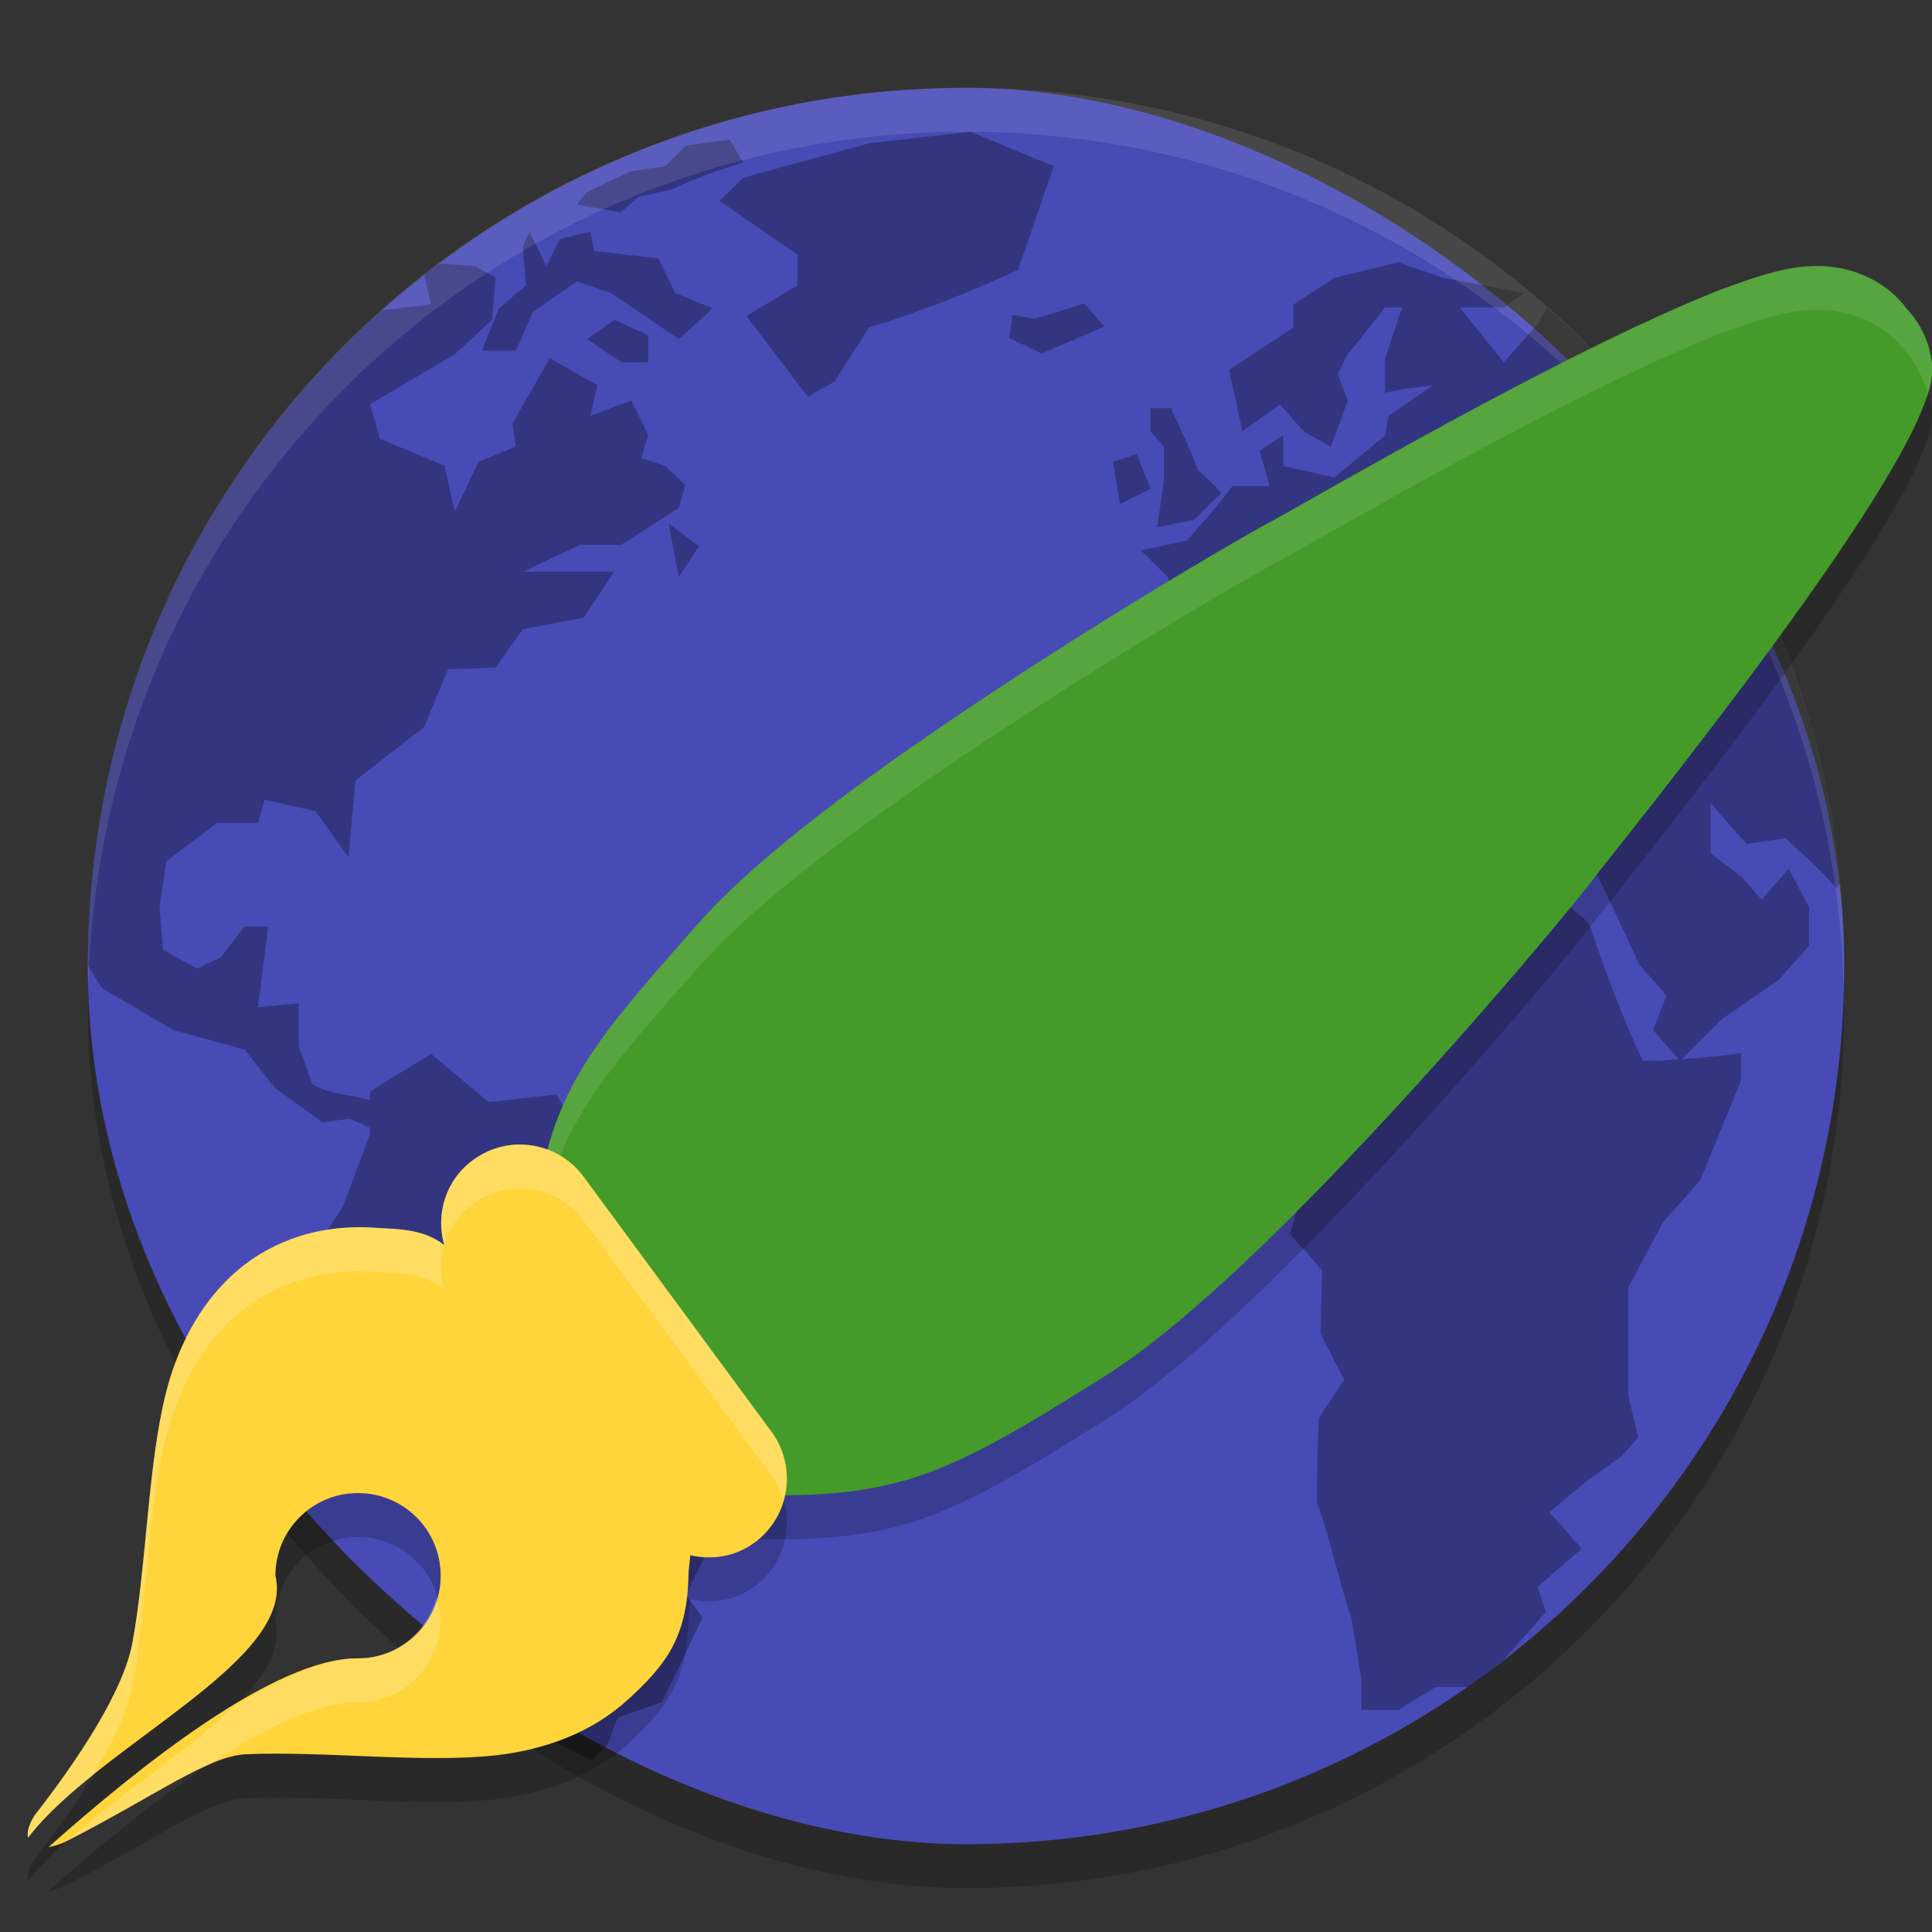 <svg xmlns="http://www.w3.org/2000/svg" width="22" height="22" version="1.1">
 <rect width="100%" height="100%" fill="#333333" stroke="none"/>
 <rect style="opacity:0.2" width="20" height="20" x="-21.5" y="-21" rx="10" ry="10" transform="matrix(0,-1,-1,0,0,0)"/>
 <rect style="fill:#484bb6" width="20" height="20" x="-21" y="-21" rx="10" ry="10" transform="matrix(0,-1,-1,0,0,0)"/>
 <path style="opacity:0.3" d="M 11.051,1.5 9.893,1.632 8.463,2.024 8.193,2.287 9.081,2.899 V 3.249 L 8.5,3.598 9.198,4.517 9.506,4.343 9.893,3.73 C 10.49,3.546 11.025,3.336 11.592,3.074 L 12,1.893 Z M 8.309,1.588 7.81,1.659 7.574,1.893 7.186,1.95 6.84,2.112 6.672,2.193 6.57,2.331 7.072,2.418 7.265,2.243 7.652,2.156 C 7.917,2.027 8.183,1.94 8.463,1.849 Z m -2.28,1.049 -0.077,0.175 0.038,0.438 L 5.681,3.511 5.488,3.992 H 5.875 L 6.068,3.555 C 6.235,3.438 6.4,3.318 6.57,3.205 l 0.387,0.132 c 0.257,0.175 0.515,0.35 0.772,0.524 L 8.116,3.511 7.69,3.337 7.497,2.943 6.762,2.855 6.724,2.636 6.376,2.724 6.222,3.03 Z m 9.896,0.35 -0.732,0.176 -0.466,0.306 v 0.263 l -0.732,0.48 0.153,0.7 0.427,-0.307 0.27,0.307 0.309,0.175 0.193,-0.524 -0.115,-0.307 0.115,-0.219 0.425,-0.536 h 0.193 l -0.193,0.58 v 0.394 c 0.178,-0.048 0.36,-0.064 0.542,-0.087 l -0.503,0.35 -0.038,0.219 -0.579,0.48 -0.581,-0.131 V 4.955 l -0.271,0.175 0.117,0.406 h -0.426 l -0.231,0.294 -0.291,0.327 -0.521,0.11 0.309,0.305 0.078,0.306 h -0.387 l -0.49,0.263 v 0.788 h 0.22 l 0.212,0.24 0.483,-0.24 0.192,-0.481 0.349,-0.219 0.077,-0.175 0.579,-0.13 0.31,0.349 0.348,0.175 -0.193,0.394 0.31,-0.088 0.154,-0.392 -0.387,-0.438 h 0.155 l 0.387,0.305 0.077,0.438 0.347,0.394 0.077,-0.569 0.194,-0.087 c 0.191,0.198 0.341,0.433 0.502,0.656 l 0.579,0.044 0.349,0.218 -0.155,0.219 -0.348,0.307 H 16.815 l -0.657,-0.219 -0.348,0.043 -0.25,0.285 -0.716,-0.722 -0.503,-0.131 -0.734,0.087 -0.657,0.175 C 12.581,8.782 12.267,9.198 11.919,9.632 l -0.425,1.007 0.193,0.218 -0.348,0.524 0.387,0.919 c 0.329,0.372 0.606,0.742 0.934,1.114 l 0.484,-0.415 0.212,0.241 0.521,-0.328 0.175,0.196 h 0.522 l 0.299,0.339 -0.185,0.602 0.368,0.415 -0.02,0.722 0.271,0.525 -0.289,0.437 c -0.019,0.322 -0.02,0.641 -0.02,0.963 0.158,0.436 0.24,0.871 0.39,1.31 l 0.115,0.7 v 0.351 h 0.421 l 0.426,-0.263 h 0.366 c 0.137,-0.095 0.268,-0.197 0.399,-0.299 l 0.489,-0.554 -0.096,-0.284 0.503,-0.438 -0.368,-0.414 0.445,-0.371 0.375,-0.264 0.193,-0.217 -0.116,-0.483 v -1.223 l 0.397,-0.744 0.425,-0.48 0.464,-1.137 v -0.307 c -0.228,0.029 -0.451,0.052 -0.675,0.068 l 0.462,-0.462 0.638,-0.438 0.349,-0.393 v -0.438 c -0.077,-0.146 -0.155,-0.292 -0.232,-0.438 L 20.06,10.244 19.829,9.982 19.481,9.719 V 9.151 l 0.406,0.459 0.444,-0.065 c 0.202,0.184 0.402,0.359 0.579,0.568 l 0.044,-0.05 C 20.741,7.743 19.737,5.662 18.218,4.078 18.134,3.992 18.046,3.899 17.977,3.832 17.862,3.719 17.74,3.613 17.62,3.507 l -0.109,0.18 -0.387,0.438 -0.502,-0.624 H 17.124 L 17.356,3.337 16.428,3.162 Z M 5.002,3.001 c -0.057,0.042 -0.114,0.083 -0.17,0.127 l 0.076,0.34 c 0,0 -0.353,0.039 -0.558,0.065 C 2.299,5.36 1.002,8.015 1,10.991 1.08,11.123 1.16,11.25 1.16,11.25 l 0.812,0.48 0.812,0.22 0.347,0.438 0.541,0.393 0.31,-0.043 0.231,0.104 v 0.07 l -0.309,0.83 -0.232,0.351 0.077,0.175 -0.249,0.655 0.751,1.269 0.496,0.611 0.309,0.437 -0.038,0.919 0.432,0.524 -0.128,0.555 c 0.446,0.307 0.921,0.573 1.416,0.806 l 0.181,-0.18 0.115,-0.306 0.503,-0.176 0.464,-0.962 -0.193,-0.262 0.27,-0.544 0.58,-0.132 0.344,-0.549 -0.111,-0.873 0.563,-0.656 0.078,-0.656 C 8.895,14.433 8.165,14.11 7.536,13.786 L 7.226,13.174 6.647,13.043 6.338,12.463 5.566,12.55 4.909,12 4.212,12.43 v 0.097 C 4.002,12.466 3.744,12.459 3.556,12.344 l -0.155,-0.438 v -0.481 l -0.464,0.044 c 0.039,-0.306 0.078,-0.612 0.117,-0.918 H 2.784 L 2.513,10.9 2.243,11.031 1.856,10.813 1.817,10.332 1.894,9.807 2.474,9.37 h 0.463 l 0.077,-0.263 0.58,0.131 0.375,0.525 0.078,-0.875 0.784,-0.611 0.271,-0.656 0.54,-0.019 0.31,-0.436 0.695,-0.133 0.348,-0.523 H 5.952 L 6.609,6.204 H 7.072 L 7.729,5.785 7.806,5.523 7.574,5.304 7.303,5.217 7.381,4.955 7.188,4.561 l -0.464,0.174 0.077,-0.35 -0.541,-0.306 -0.424,0.743 0.038,0.263 -0.426,0.175 L 5.178,5.829 5.063,5.304 4.329,4.998 4.212,4.604 5.178,4.036 5.604,3.642 5.642,3.162 5.411,3.03 Z m 7.343,0.455 -0.56,0.175 -0.253,-0.044 h -10e-4 l -0.039,0.263 0.371,0.175 0.713,-0.307 -0.231,-0.262 z M 6.995,3.642 6.686,3.861 7.072,4.124 H 7.381 V 3.817 Z m 6.104,1.006 v 0.263 l 0.155,0.175 v 0.394 l -0.078,0.524 0.426,-0.087 0.309,-0.307 -0.271,-0.262 c -0.091,-0.242 -0.195,-0.468 -0.309,-0.7 z m -0.153,0.524 -0.271,0.088 0.078,0.48 0.347,-0.174 z m -5.332,0.788 0.115,0.61 0.231,-0.349 z m 10.089,3.409 0.445,0.503 0.521,1.114 0.309,0.351 -0.155,0.393 0.294,0.333 c -0.135,0.009 -0.269,0.019 -0.408,0.019 C 18.462,11.565 18.278,11.047 18.09,10.507 L 17.661,10.136 17.488,9.501 Z"/>
 <path style="opacity:0.1;fill:#ffffff" d="m 11,1 c -5.54,0 -10,4.46 -10,10 0,0.084 0.004,0.167 0.006,0.25 0.132,-5.423 4.538,-9.75 9.994,-9.75 5.456,0 9.862,4.327 9.994,9.75 0.002,-0.083 0.006,-0.166 0.006,-0.25 0,-5.54 -4.46,-10 -10,-10 z"/>
 <path style="opacity:0.2;fill-rule:evenodd" d="m 19.609,3.792 c -0.618,0.241 -1.355,0.597 -2.078,0.97 -0.723,0.373 -1.432,0.763 -1.985,1.073 -0.553,0.31 -0.969,0.549 -1.045,0.589 -0.245,0.126 -1.474,0.836 -2.864,1.739 -1.39,0.903 -2.904,1.972 -3.666,2.83 -0.723,0.815 -1.161,1.316 -1.45,1.862 -0.288,0.547 -0.409,1.118 -0.508,2.023 l -0.01,0.091 0.056,0.073 c 0.499,0.66 1.338,1.762 2.153,2.42 l 0.061,0.048 0.078,0.01 c 1.872,0.059 2.365,-0.18 4.225,-1.346 0.979,-0.614 2.277,-1.924 3.39,-3.137 1.113,-1.213 2.004,-2.297 2.168,-2.516 0.055,-0.074 0.344,-0.434 0.725,-0.921 0.381,-0.487 0.862,-1.112 1.332,-1.753 0.47,-0.642 0.928,-1.299 1.266,-1.861 0.169,-0.281 0.308,-0.536 0.404,-0.76 0.096,-0.224 0.163,-0.406 0.136,-0.607 -0.045,-0.334 -0.214,-0.531 -0.312,-0.632 l 0.003,-0.01 c 0,0 -0.016,-0.011 -0.016,-0.012 -0.118,-0.142 -0.248,-0.232 -0.385,-0.3 -0.595,-0.287 -1.151,-0.059 -1.678,0.127 z"/>
 <path style="fill:#449b29;fill-rule:evenodd" d="m 19.609,3.292 c -0.618,0.241 -1.355,0.597 -2.078,0.97 -0.723,0.373 -1.432,0.763 -1.985,1.073 -0.553,0.31 -0.969,0.549 -1.045,0.589 -0.245,0.126 -1.474,0.836 -2.864,1.739 -1.39,0.903 -2.904,1.972 -3.666,2.83 -0.723,0.815 -1.161,1.316 -1.45,1.862 -0.288,0.547 -0.409,1.118 -0.508,2.023 l -0.01,0.091 0.056,0.073 c 0.499,0.66 1.338,1.762 2.153,2.42 l 0.061,0.048 0.078,0.01 c 1.872,0.059 2.365,-0.18 4.225,-1.346 0.979,-0.614 2.277,-1.924 3.39,-3.137 1.113,-1.213 2.004,-2.297 2.168,-2.516 0.055,-0.074 0.344,-0.434 0.725,-0.921 0.381,-0.487 0.862,-1.112 1.332,-1.753 0.47,-0.642 0.928,-1.299 1.266,-1.861 0.169,-0.281 0.308,-0.536 0.404,-0.76 0.096,-0.224 0.163,-0.406 0.136,-0.607 -0.045,-0.334 -0.214,-0.531 -0.312,-0.632 l 0.003,-0.01 c 0,0 -0.016,-0.011 -0.016,-0.012 -0.118,-0.142 -0.248,-0.232 -0.385,-0.3 -0.595,-0.287 -1.151,-0.059 -1.678,0.127 z"/>
 <path style="opacity:0.1;fill:#ffffff;fill-rule:evenodd" d="m 20.847,3.037 c -0.432,-0.048 -0.843,0.114 -1.238,0.254 v 0.002 c -0.618,0.241 -1.355,0.596 -2.078,0.969 -0.723,0.373 -1.431,0.764 -1.984,1.074 -0.553,0.31 -0.969,0.549 -1.045,0.588 -0.245,0.126 -1.475,0.837 -2.865,1.74 -1.39,0.903 -2.903,1.972 -3.664,2.83 -0.723,0.815 -1.163,1.315 -1.451,1.861 -0.288,0.547 -0.409,1.119 -0.508,2.023 l -0.01,0.09 0.055,0.074 c 0.002,0.003 0.006,0.007 0.008,0.01 0.093,-0.7 0.208,-1.228 0.455,-1.697 0.288,-0.546 0.728,-1.049 1.451,-1.863 0.762,-0.858 2.274,-1.925 3.664,-2.828 1.39,-0.903 2.62,-1.614 2.865,-1.74 0.076,-0.039 0.492,-0.277 1.045,-0.588 0.553,-0.311 1.261,-0.701 1.984,-1.074 0.723,-0.373 1.46,-0.729 2.078,-0.971 0.527,-0.186 1.082,-0.414 1.678,-0.127 0.137,0.067 0.267,0.159 0.385,0.301 3.2e-4,10e-4 0.018,0.012 0.018,0.012 l -0.004,0.01 c 0.082,0.084 0.198,0.256 0.266,0.496 0.039,-0.122 0.063,-0.241 0.047,-0.363 -0.045,-0.334 -0.214,-0.532 -0.312,-0.633 l 0.004,-0.01 c 0,0 -0.017,-0.011 -0.018,-0.012 C 21.554,3.323 21.423,3.231 21.287,3.164 21.138,3.092 20.991,3.053 20.847,3.037 Z"/>
 <path style="opacity:0.2;fill-rule:evenodd" d="M 6.054,13.545 C 5.826,13.51 5.585,13.562 5.384,13.711 5.073,13.94 4.959,14.327 5.058,14.677 4.808,14.479 4.494,14.498 4.191,14.476 v 0.002 c -0.646,-0.023 -1.172,0.194 -1.553,0.547 -0.381,0.353 -0.619,0.829 -0.746,1.326 -0.21,0.816 -0.224,1.992 -0.385,2.859 -0.08,0.431 -0.441,1.102 -1.119,1.971 -0.074,0.125 -0.08,0.195 -0.068,0.244 C 1.125,20.371 3.373,19.417 3.136,18.443 3.136,17.932 3.543,17.514 4.054,17.502 c 0.008,-9.4e-5 0.016,-9.4e-5 0.023,0 0.52,0 0.941,0.421 0.941,0.941 0,0.52 -0.421,0.941 -0.941,0.941 -0.946,-0.011 -2.511,1.248 -3.523,2.148 0.073,-0.011 0.147,-0.038 0.195,-0.062 1,-0.507 1.61,-0.974 2.051,-0.994 0.876,-0.04 2.031,0.106 2.863,0.01 0.541,-0.063 1.076,-0.254 1.486,-0.629 0.41,-0.375 0.682,-0.696 0.691,-1.43 5.731e-4,-0.046 0.013,-0.132 0.021,-0.217 0.247,0.056 0.512,0.018 0.732,-0.145 0.402,-0.296 0.488,-0.858 0.191,-1.26 L 6.646,13.902 C 6.498,13.701 6.282,13.579 6.054,13.545 Z"/>
 <path style="fill:#ffd53b;fill-rule:evenodd" d="M 6.054,13.043 C 5.826,13.008 5.585,13.062 5.384,13.211 5.073,13.44 4.959,13.827 5.058,14.177 4.808,13.979 4.494,13.998 4.191,13.976 3.545,13.953 3.019,14.173 2.638,14.525 2.258,14.878 2.02,15.354 1.892,15.851 1.683,16.668 1.668,17.843 1.507,18.711 c -0.08,0.431 -0.441,1.1 -1.119,1.969 -0.074,0.125 -0.08,0.197 -0.068,0.246 C 1.125,19.871 3.373,18.917 3.136,17.943 c -1.525e-4,-0.511 0.407,-0.929 0.918,-0.941 0.008,-9.3e-5 0.016,-9.3e-5 0.023,0 0.52,0 0.941,0.421 0.941,0.941 0,0.52 -0.421,0.941 -0.941,0.941 -0.946,-0.011 -2.511,1.248 -3.523,2.148 0.073,-0.011 0.147,-0.038 0.195,-0.062 C 1.749,20.463 2.359,19.997 2.8,19.976 c 0.876,-0.04 2.031,0.106 2.863,0.01 0.541,-0.063 1.076,-0.256 1.486,-0.631 0.41,-0.375 0.682,-0.694 0.691,-1.428 5.731e-4,-0.046 0.013,-0.132 0.021,-0.217 0.246,0.056 0.512,0.018 0.732,-0.145 0.402,-0.296 0.488,-0.859 0.191,-1.262 L 6.646,13.4 C 6.498,13.199 6.282,13.077 6.054,13.043 Z"/>
 <path style="opacity:0.2;fill:#ffffff;fill-rule:evenodd" d="M 6.054,13.043 C 5.826,13.008 5.585,13.062 5.384,13.211 5.073,13.44 4.959,13.827 5.058,14.177 4.808,13.979 4.494,13.998 4.191,13.976 3.545,13.953 3.019,14.173 2.638,14.525 2.258,14.878 2.02,15.354 1.892,15.851 1.683,16.668 1.668,17.843 1.507,18.711 c -0.08,0.431 -0.441,1.1 -1.119,1.969 -0.074,0.125 -0.08,0.197 -0.068,0.246 0.184,-0.241 0.447,-0.475 0.734,-0.707 0.248,-0.41 0.406,-0.755 0.453,-1.008 0.16,-0.868 0.175,-2.043 0.385,-2.859 0.128,-0.497 0.366,-0.974 0.746,-1.326 0.381,-0.353 0.907,-0.572 1.553,-0.549 0.303,0.022 0.617,0.003 0.867,0.201 -0.099,-0.351 0.015,-0.737 0.326,-0.967 0.201,-0.148 0.442,-0.202 0.67,-0.168 0.228,0.035 0.444,0.156 0.592,0.357 l 2.141,2.904 c 0.063,0.085 0.1,0.18 0.129,0.275 0.073,-0.258 0.043,-0.542 -0.129,-0.775 L 6.646,13.4 C 6.498,13.199 6.282,13.077 6.054,13.043 Z m -1.086,5.15 c -0.111,0.396 -0.459,0.691 -0.891,0.691 -0.393,-0.004 -0.899,0.238 -1.422,0.555 -0.51,0.496 -1.3,0.997 -1.885,1.52 0.704,-0.359 1.213,-0.691 1.605,-0.861 0.624,-0.414 1.237,-0.718 1.701,-0.713 0.52,0 0.941,-0.421 0.941,-0.941 0,-0.089 -0.028,-0.169 -0.051,-0.25 z"/>
</svg>
